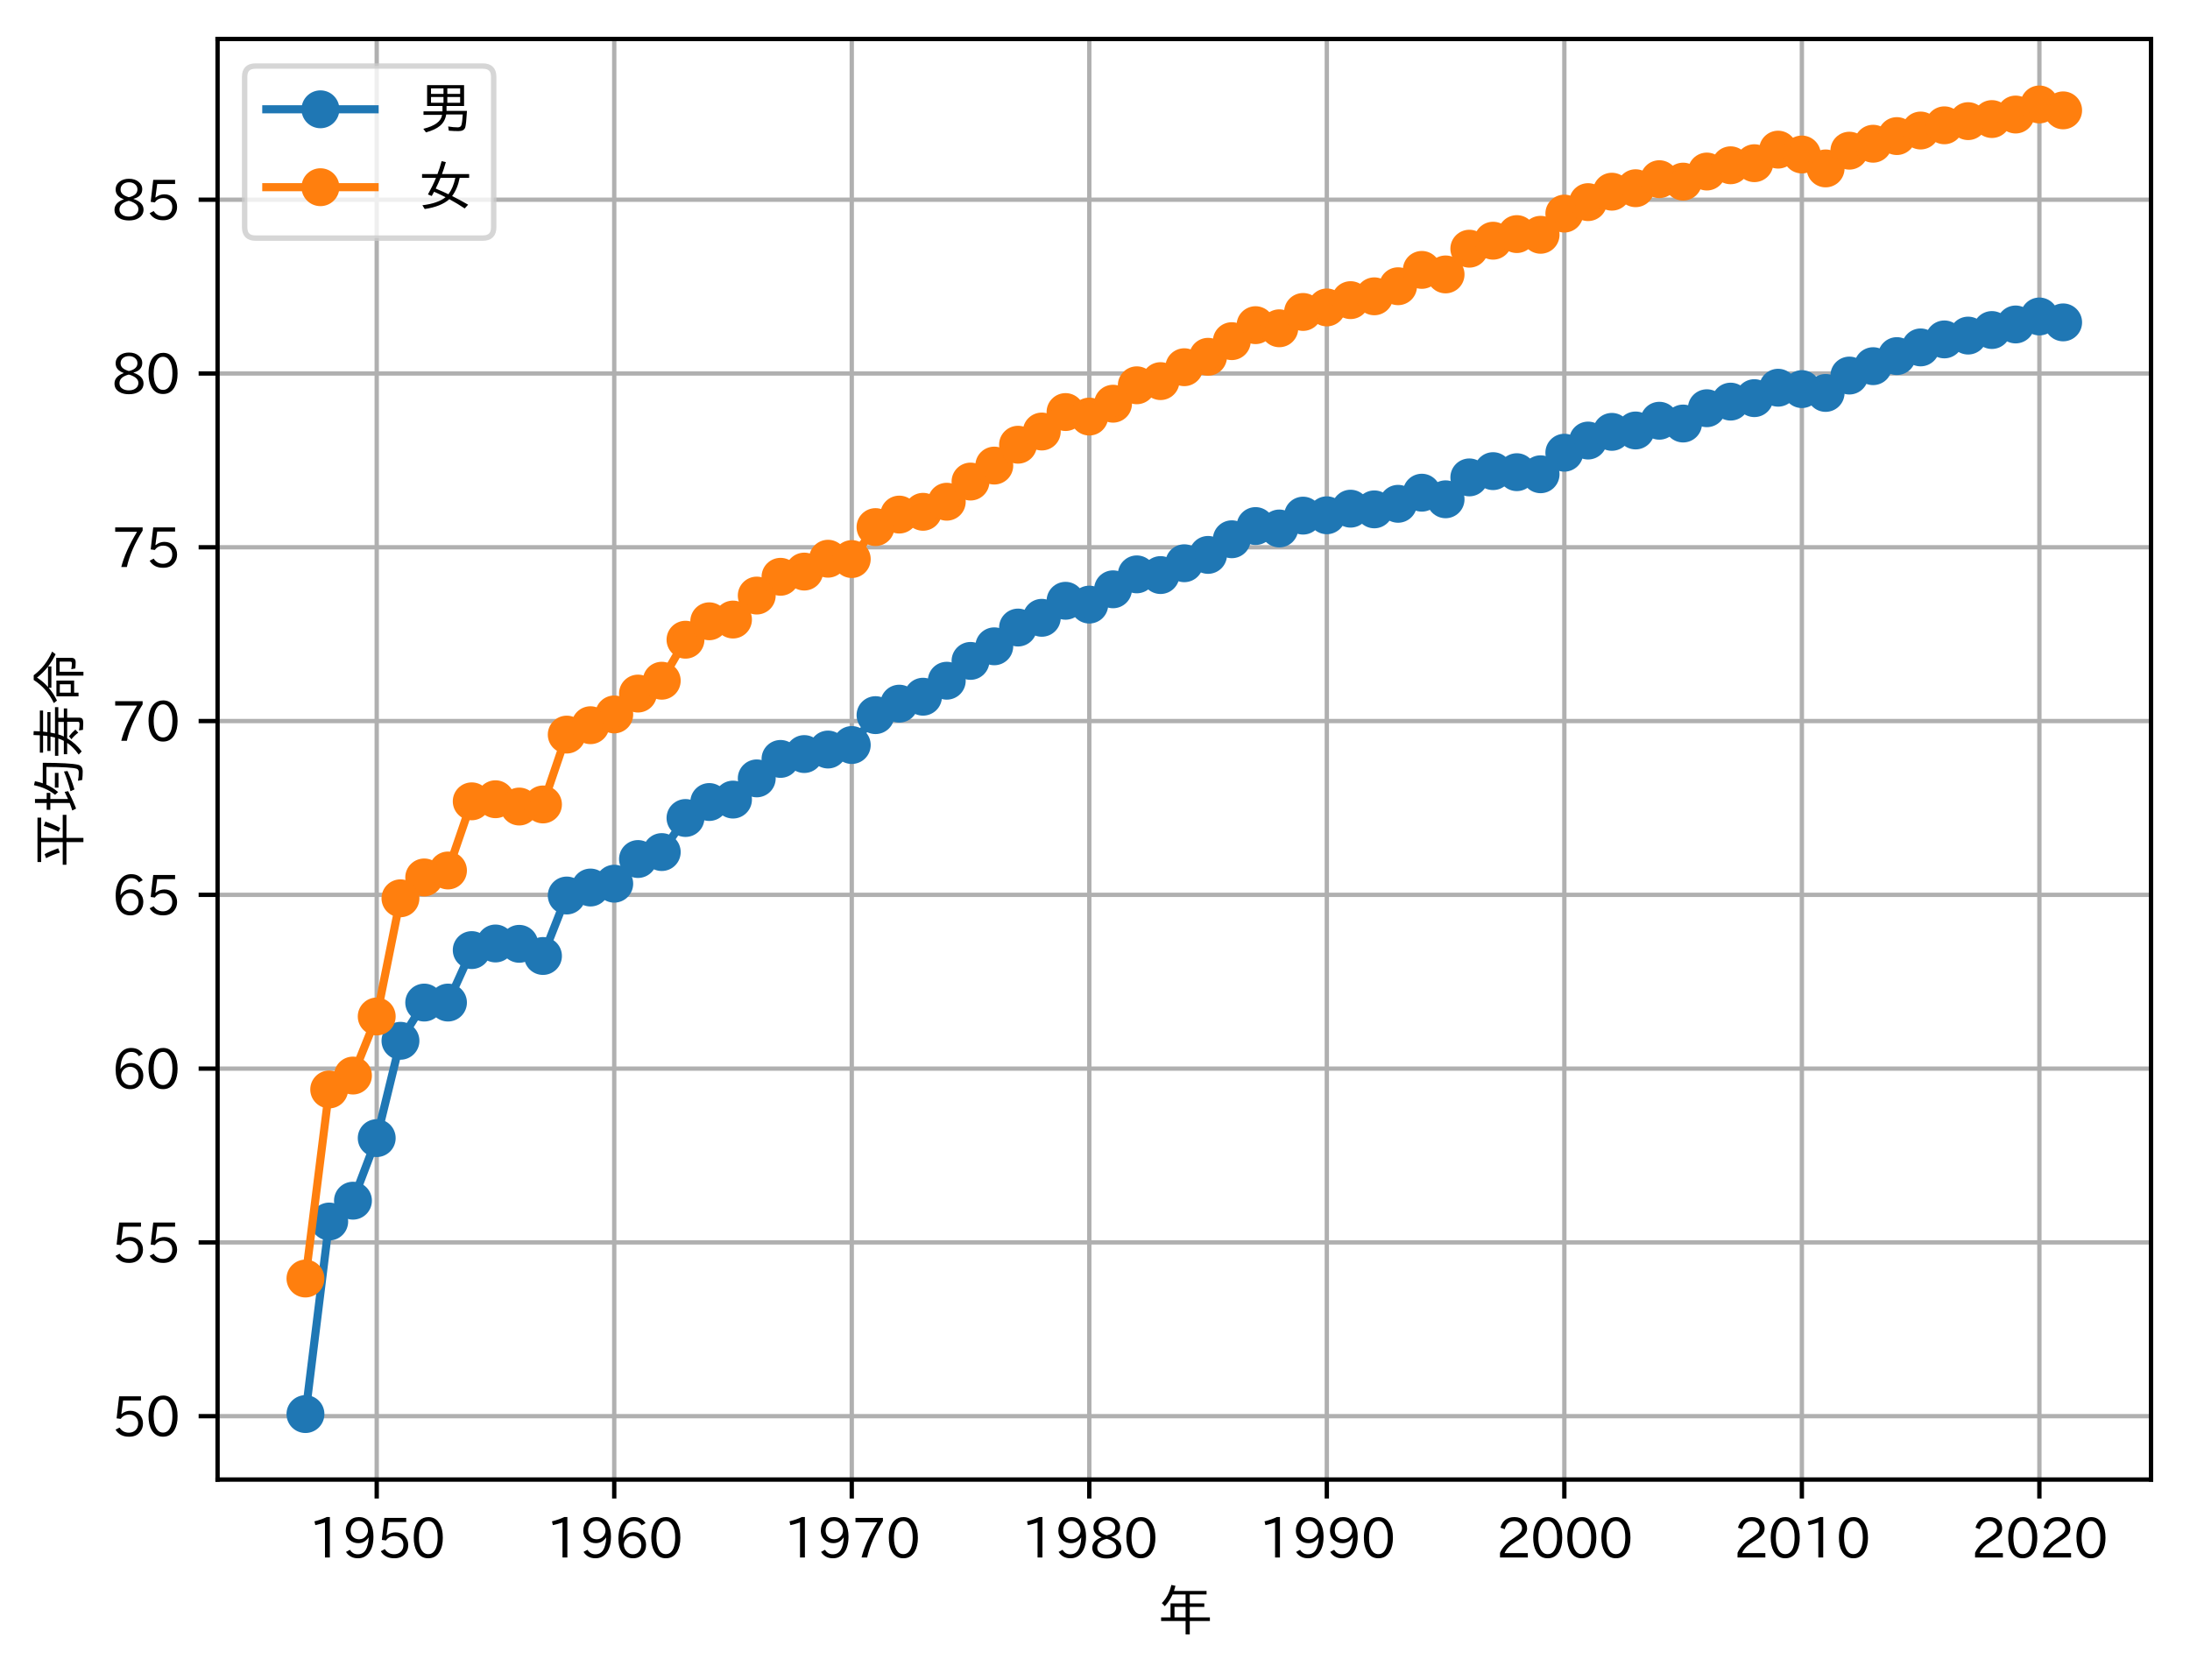 <?xml version="1.0" encoding="utf-8" standalone="no"?>
<!DOCTYPE svg PUBLIC "-//W3C//DTD SVG 1.1//EN"
  "http://www.w3.org/Graphics/SVG/1.1/DTD/svg11.dtd">
<svg xmlns:xlink="http://www.w3.org/1999/xlink" width="404.507pt" height="310.293pt" viewBox="0 0 404.507 310.293" xmlns="http://www.w3.org/2000/svg" version="1.1">
 <defs>
  <style type="text/css">*{stroke-linejoin: round; stroke-linecap: butt}</style>
 </defs>
 <g id="figure_1">
  <g id="patch_1">
   <path d="M 0 310.293 
L 404.507 310.293 
L 404.507 0 
L 0 0 
z
" style="fill: #ffffff"/>
  </g>
  <g id="axes_1">
   <g id="patch_2">
    <path d="M 40.188 273.312 
L 397.308 273.312 
L 397.308 7.2 
L 40.188 7.2 
z
" style="fill: #ffffff"/>
   </g>
   <g id="matplotlib.axis_1">
    <g id="xtick_1">
     <g id="line2d_1">
      <path d="M 69.582 273.312 
L 69.582 7.2 
" clip-path="url(#pcf0715e031)" style="fill: none; stroke: #b0b0b0; stroke-width: 0.8; stroke-linecap: square"/>
     </g>
     <g id="line2d_2">
      <defs>
       <path id="m79de77ff3c" d="M 0 0 
L 0 3.5 
" style="stroke: #000000; stroke-width: 0.8"/>
      </defs>
      <g>
       <use xlink:href="#m79de77ff3c" x="69.582" y="273.312" style="stroke: #000000; stroke-width: 0.8"/>
      </g>
     </g>
     <g id="text_1">
      <!-- 1950 -->
      <g transform="translate(56.985 287.803)scale(0.1 -0.1)">
       <defs>
        <path id="IPAexGothic-31" d="M 2463 63 
L 1900 63 
L 1900 4103 
Q 1372 3922 788 3797 
L 684 4231 
Q 1519 4441 2106 4731 
L 2463 4731 
L 2463 63 
z
" transform="scale(0.016)"/>
        <path id="IPAexGothic-39" d="M 2984 2356 
Q 2544 1716 1813 1716 
Q 1253 1716 847 2056 
Q 366 2459 366 3163 
Q 366 3813 769 4266 
Q 1181 4725 1869 4725 
Q 2800 4725 3241 3950 
Q 3559 3378 3559 2472 
Q 3559 1250 3041 588 
Q 2553 -31 1769 -31 
Q 859 -31 391 703 
L 853 953 
Q 1156 428 1753 428 
Q 2922 428 3009 2356 
L 2984 2356 
z
M 1888 4278 
Q 1450 4278 1172 3950 
Q 922 3653 922 3200 
Q 922 2741 1159 2478 
Q 1434 2163 1906 2163 
Q 2431 2163 2728 2572 
Q 2925 2847 2925 3169 
Q 2925 3553 2694 3863 
Q 2375 4278 1888 4278 
z
" transform="scale(0.016)"/>
        <path id="IPAexGothic-35" d="M 1178 2603 
Q 1634 2963 2172 2963 
Q 2816 2963 3241 2528 
Q 3638 2113 3638 1497 
Q 3638 938 3297 513 
Q 2869 -31 2031 -31 
Q 959 -31 469 784 
L 938 1028 
Q 1309 434 2013 434 
Q 2466 434 2769 716 
Q 3081 1013 3081 1503 
Q 3081 1966 2806 2241 
Q 2519 2528 2056 2528 
Q 1406 2528 1072 2028 
L 591 2091 
L 884 4634 
L 3406 4634 
L 3406 4153 
L 1341 4153 
L 1134 2603 
L 1178 2603 
z
" transform="scale(0.016)"/>
        <path id="IPAexGothic-30" d="M 2038 4725 
Q 2881 4725 3334 3944 
Q 3694 3325 3694 2344 
Q 3694 1372 3334 741 
Q 2888 -31 2016 -31 
Q 1147 -31 700 741 
Q 341 1372 341 2350 
Q 341 3713 1000 4334 
Q 1419 4725 2038 4725 
z
M 2016 4266 
Q 1516 4266 1228 3759 
Q 934 3247 934 2344 
Q 934 1456 1222 947 
Q 1513 447 2016 447 
Q 2619 447 2909 1153 
Q 3100 1622 3100 2375 
Q 3100 3256 2806 3759 
Q 2509 4266 2016 4266 
z
" transform="scale(0.016)"/>
       </defs>
       <use xlink:href="#IPAexGothic-31"/>
       <use xlink:href="#IPAexGothic-39" x="62.988"/>
       <use xlink:href="#IPAexGothic-35" x="125.977"/>
       <use xlink:href="#IPAexGothic-30" x="188.965"/>
      </g>
     </g>
    </g>
    <g id="xtick_2">
     <g id="line2d_3">
      <path d="M 113.454 273.312 
L 113.454 7.2 
" clip-path="url(#pcf0715e031)" style="fill: none; stroke: #b0b0b0; stroke-width: 0.8; stroke-linecap: square"/>
     </g>
     <g id="line2d_4">
      <g>
       <use xlink:href="#m79de77ff3c" x="113.454" y="273.312" style="stroke: #000000; stroke-width: 0.8"/>
      </g>
     </g>
     <g id="text_2">
      <!-- 1960 -->
      <g transform="translate(100.857 287.803)scale(0.1 -0.1)">
       <defs>
        <path id="IPAexGothic-36" d="M 1056 2328 
Q 1509 2981 2234 2981 
Q 2906 2981 3316 2513 
Q 3675 2106 3675 1522 
Q 3675 884 3272 434 
Q 2853 -31 2178 -31 
Q 1375 -31 922 581 
Q 481 1178 481 2228 
Q 481 3425 1013 4109 
Q 1494 4725 2272 4725 
Q 3191 4725 3609 4025 
L 3150 3775 
Q 2894 4266 2300 4266 
Q 1119 4266 1031 2328 
L 1056 2328 
z
M 2141 2547 
Q 1684 2547 1384 2206 
Q 1116 1900 1116 1541 
Q 1116 1156 1353 844 
Q 1672 428 2159 428 
Q 2669 428 2941 844 
Q 3125 1128 3125 1503 
Q 3125 1944 2881 2228 
Q 2600 2547 2141 2547 
z
" transform="scale(0.016)"/>
       </defs>
       <use xlink:href="#IPAexGothic-31"/>
       <use xlink:href="#IPAexGothic-39" x="62.988"/>
       <use xlink:href="#IPAexGothic-36" x="125.977"/>
       <use xlink:href="#IPAexGothic-30" x="188.965"/>
      </g>
     </g>
    </g>
    <g id="xtick_3">
     <g id="line2d_5">
      <path d="M 157.326 273.312 
L 157.326 7.2 
" clip-path="url(#pcf0715e031)" style="fill: none; stroke: #b0b0b0; stroke-width: 0.8; stroke-linecap: square"/>
     </g>
     <g id="line2d_6">
      <g>
       <use xlink:href="#m79de77ff3c" x="157.326" y="273.312" style="stroke: #000000; stroke-width: 0.8"/>
      </g>
     </g>
     <g id="text_3">
      <!-- 1970 -->
      <g transform="translate(144.729 287.803)scale(0.1 -0.1)">
       <defs>
        <path id="IPAexGothic-37" d="M 3597 4263 
Q 2238 2106 1778 63 
L 1131 63 
Q 1581 1834 2950 4128 
L 428 4128 
L 428 4634 
L 3597 4634 
L 3597 4263 
z
" transform="scale(0.016)"/>
       </defs>
       <use xlink:href="#IPAexGothic-31"/>
       <use xlink:href="#IPAexGothic-39" x="62.988"/>
       <use xlink:href="#IPAexGothic-37" x="125.977"/>
       <use xlink:href="#IPAexGothic-30" x="188.965"/>
      </g>
     </g>
    </g>
    <g id="xtick_4">
     <g id="line2d_7">
      <path d="M 201.199 273.312 
L 201.199 7.2 
" clip-path="url(#pcf0715e031)" style="fill: none; stroke: #b0b0b0; stroke-width: 0.8; stroke-linecap: square"/>
     </g>
     <g id="line2d_8">
      <g>
       <use xlink:href="#m79de77ff3c" x="201.199" y="273.312" style="stroke: #000000; stroke-width: 0.8"/>
      </g>
     </g>
     <g id="text_4">
      <!-- 1980 -->
      <g transform="translate(188.602 287.803)scale(0.1 -0.1)">
       <defs>
        <path id="IPAexGothic-38" d="M 2541 2425 
Q 3700 2031 3700 1197 
Q 3700 541 3100 197 
Q 2663 -56 2016 -56 
Q 1366 -56 928 197 
Q 347 531 347 1178 
Q 347 1988 1409 2381 
L 1409 2400 
Q 481 2734 481 3509 
Q 481 4100 981 4456 
Q 1406 4756 2019 4756 
Q 2703 4756 3131 4403 
Q 3553 4069 3553 3566 
Q 3553 2706 2541 2444 
L 2541 2425 
z
M 2022 2625 
Q 2997 2856 2997 3528 
Q 2997 3916 2675 4150 
Q 2413 4347 2016 4347 
Q 1606 4347 1331 4128 
Q 1050 3897 1050 3522 
Q 1050 3150 1350 2925 
Q 1494 2809 1722 2722 
Q 1984 2616 2022 2625 
z
M 1978 2209 
Q 922 1931 922 1216 
Q 922 775 1313 556 
Q 1606 391 2009 391 
Q 2575 391 2881 697 
Q 3106 922 3106 1250 
Q 3106 1594 2794 1850 
Q 2609 1994 2350 2100 
Q 2047 2222 1978 2209 
z
" transform="scale(0.016)"/>
       </defs>
       <use xlink:href="#IPAexGothic-31"/>
       <use xlink:href="#IPAexGothic-39" x="62.988"/>
       <use xlink:href="#IPAexGothic-38" x="125.977"/>
       <use xlink:href="#IPAexGothic-30" x="188.965"/>
      </g>
     </g>
    </g>
    <g id="xtick_5">
     <g id="line2d_9">
      <path d="M 245.071 273.312 
L 245.071 7.2 
" clip-path="url(#pcf0715e031)" style="fill: none; stroke: #b0b0b0; stroke-width: 0.8; stroke-linecap: square"/>
     </g>
     <g id="line2d_10">
      <g>
       <use xlink:href="#m79de77ff3c" x="245.071" y="273.312" style="stroke: #000000; stroke-width: 0.8"/>
      </g>
     </g>
     <g id="text_5">
      <!-- 1990 -->
      <g transform="translate(232.474 287.803)scale(0.1 -0.1)">
       <use xlink:href="#IPAexGothic-31"/>
       <use xlink:href="#IPAexGothic-39" x="62.988"/>
       <use xlink:href="#IPAexGothic-39" x="125.977"/>
       <use xlink:href="#IPAexGothic-30" x="188.965"/>
      </g>
     </g>
    </g>
    <g id="xtick_6">
     <g id="line2d_11">
      <path d="M 288.943 273.312 
L 288.943 7.2 
" clip-path="url(#pcf0715e031)" style="fill: none; stroke: #b0b0b0; stroke-width: 0.8; stroke-linecap: square"/>
     </g>
     <g id="line2d_12">
      <g>
       <use xlink:href="#m79de77ff3c" x="288.943" y="273.312" style="stroke: #000000; stroke-width: 0.8"/>
      </g>
     </g>
     <g id="text_6">
      <!-- 2000 -->
      <g transform="translate(276.346 287.803)scale(0.1 -0.1)">
       <defs>
        <path id="IPAexGothic-32" d="M 3659 63 
L 447 63 
L 447 594 
Q 825 1475 1894 2203 
L 2072 2322 
Q 2619 2697 2791 2906 
Q 2988 3153 2988 3444 
Q 2988 3772 2756 4003 
Q 2500 4259 2084 4259 
Q 1250 4259 991 3328 
L 497 3506 
Q 853 4725 2116 4725 
Q 2806 4725 3216 4316 
Q 3575 3947 3575 3425 
Q 3575 3038 3344 2722 
Q 3131 2416 2366 1938 
L 2231 1856 
Q 1256 1253 978 569 
L 3659 569 
L 3659 63 
z
" transform="scale(0.016)"/>
       </defs>
       <use xlink:href="#IPAexGothic-32"/>
       <use xlink:href="#IPAexGothic-30" x="62.988"/>
       <use xlink:href="#IPAexGothic-30" x="125.977"/>
       <use xlink:href="#IPAexGothic-30" x="188.965"/>
      </g>
     </g>
    </g>
    <g id="xtick_7">
     <g id="line2d_13">
      <path d="M 332.815 273.312 
L 332.815 7.2 
" clip-path="url(#pcf0715e031)" style="fill: none; stroke: #b0b0b0; stroke-width: 0.8; stroke-linecap: square"/>
     </g>
     <g id="line2d_14">
      <g>
       <use xlink:href="#m79de77ff3c" x="332.815" y="273.312" style="stroke: #000000; stroke-width: 0.8"/>
      </g>
     </g>
     <g id="text_7">
      <!-- 2010 -->
      <g transform="translate(320.218 287.803)scale(0.1 -0.1)">
       <use xlink:href="#IPAexGothic-32"/>
       <use xlink:href="#IPAexGothic-30" x="62.988"/>
       <use xlink:href="#IPAexGothic-31" x="125.977"/>
       <use xlink:href="#IPAexGothic-30" x="188.965"/>
      </g>
     </g>
    </g>
    <g id="xtick_8">
     <g id="line2d_15">
      <path d="M 376.688 273.312 
L 376.688 7.2 
" clip-path="url(#pcf0715e031)" style="fill: none; stroke: #b0b0b0; stroke-width: 0.8; stroke-linecap: square"/>
     </g>
     <g id="line2d_16">
      <g>
       <use xlink:href="#m79de77ff3c" x="376.688" y="273.312" style="stroke: #000000; stroke-width: 0.8"/>
      </g>
     </g>
     <g id="text_8">
      <!-- 2020 -->
      <g transform="translate(364.091 287.803)scale(0.1 -0.1)">
       <use xlink:href="#IPAexGothic-32"/>
       <use xlink:href="#IPAexGothic-30" x="62.988"/>
       <use xlink:href="#IPAexGothic-32" x="125.977"/>
       <use xlink:href="#IPAexGothic-30" x="188.965"/>
      </g>
     </g>
    </g>
    <g id="text_9">
     <!-- 年 -->
     <g transform="translate(213.748 301.193)scale(0.1 -0.1)">
      <defs>
       <path id="IPAexGothic-5e74" d="M 1772 4159 
Q 1444 3422 875 2803 
L 528 3166 
Q 1322 3941 1631 5259 
L 2109 5156 
Q 1994 4759 1931 4563 
L 5694 4563 
L 5694 4159 
L 3756 4159 
L 3756 3128 
L 5434 3128 
L 5434 2725 
L 3756 2725 
L 3756 1509 
L 6078 1509 
L 6078 1094 
L 3756 1094 
L 3756 -450 
L 3275 -450 
L 3275 1094 
L 447 1094 
L 447 1509 
L 1534 1509 
L 1534 3128 
L 3275 3128 
L 3275 4159 
L 1772 4159 
z
M 3275 2725 
L 1994 2725 
L 1994 1509 
L 3275 1509 
L 3275 2725 
z
" transform="scale(0.016)"/>
      </defs>
      <use xlink:href="#IPAexGothic-5e74"/>
     </g>
    </g>
   </g>
   <g id="matplotlib.axis_2">
    <g id="ytick_1">
     <g id="line2d_17">
      <path d="M 40.188 261.601 
L 397.308 261.601 
" clip-path="url(#pcf0715e031)" style="fill: none; stroke: #b0b0b0; stroke-width: 0.8; stroke-linecap: square"/>
     </g>
     <g id="line2d_18">
      <defs>
       <path id="mc1d907b181" d="M 0 0 
L -3.5 0 
" style="stroke: #000000; stroke-width: 0.8"/>
      </defs>
      <g>
       <use xlink:href="#mc1d907b181" x="40.188" y="261.601" style="stroke: #000000; stroke-width: 0.8"/>
      </g>
     </g>
     <g id="text_10">
      <!-- 50 -->
      <g transform="translate(20.591 265.347)scale(0.1 -0.1)">
       <use xlink:href="#IPAexGothic-35"/>
       <use xlink:href="#IPAexGothic-30" x="62.988"/>
      </g>
     </g>
    </g>
    <g id="ytick_2">
     <g id="line2d_19">
      <path d="M 40.188 229.499 
L 397.308 229.499 
" clip-path="url(#pcf0715e031)" style="fill: none; stroke: #b0b0b0; stroke-width: 0.8; stroke-linecap: square"/>
     </g>
     <g id="line2d_20">
      <g>
       <use xlink:href="#mc1d907b181" x="40.188" y="229.499" style="stroke: #000000; stroke-width: 0.8"/>
      </g>
     </g>
     <g id="text_11">
      <!-- 55 -->
      <g transform="translate(20.591 233.245)scale(0.1 -0.1)">
       <use xlink:href="#IPAexGothic-35"/>
       <use xlink:href="#IPAexGothic-35" x="62.988"/>
      </g>
     </g>
    </g>
    <g id="ytick_3">
     <g id="line2d_21">
      <path d="M 40.188 197.397 
L 397.308 197.397 
" clip-path="url(#pcf0715e031)" style="fill: none; stroke: #b0b0b0; stroke-width: 0.8; stroke-linecap: square"/>
     </g>
     <g id="line2d_22">
      <g>
       <use xlink:href="#mc1d907b181" x="40.188" y="197.397" style="stroke: #000000; stroke-width: 0.8"/>
      </g>
     </g>
     <g id="text_12">
      <!-- 60 -->
      <g transform="translate(20.591 201.143)scale(0.1 -0.1)">
       <use xlink:href="#IPAexGothic-36"/>
       <use xlink:href="#IPAexGothic-30" x="62.988"/>
      </g>
     </g>
    </g>
    <g id="ytick_4">
     <g id="line2d_23">
      <path d="M 40.188 165.295 
L 397.308 165.295 
" clip-path="url(#pcf0715e031)" style="fill: none; stroke: #b0b0b0; stroke-width: 0.8; stroke-linecap: square"/>
     </g>
     <g id="line2d_24">
      <g>
       <use xlink:href="#mc1d907b181" x="40.188" y="165.295" style="stroke: #000000; stroke-width: 0.8"/>
      </g>
     </g>
     <g id="text_13">
      <!-- 65 -->
      <g transform="translate(20.591 169.041)scale(0.1 -0.1)">
       <use xlink:href="#IPAexGothic-36"/>
       <use xlink:href="#IPAexGothic-35" x="62.988"/>
      </g>
     </g>
    </g>
    <g id="ytick_5">
     <g id="line2d_25">
      <path d="M 40.188 133.194 
L 397.308 133.194 
" clip-path="url(#pcf0715e031)" style="fill: none; stroke: #b0b0b0; stroke-width: 0.8; stroke-linecap: square"/>
     </g>
     <g id="line2d_26">
      <g>
       <use xlink:href="#mc1d907b181" x="40.188" y="133.194" style="stroke: #000000; stroke-width: 0.8"/>
      </g>
     </g>
     <g id="text_14">
      <!-- 70 -->
      <g transform="translate(20.591 136.939)scale(0.1 -0.1)">
       <use xlink:href="#IPAexGothic-37"/>
       <use xlink:href="#IPAexGothic-30" x="62.988"/>
      </g>
     </g>
    </g>
    <g id="ytick_6">
     <g id="line2d_27">
      <path d="M 40.188 101.092 
L 397.308 101.092 
" clip-path="url(#pcf0715e031)" style="fill: none; stroke: #b0b0b0; stroke-width: 0.8; stroke-linecap: square"/>
     </g>
     <g id="line2d_28">
      <g>
       <use xlink:href="#mc1d907b181" x="40.188" y="101.092" style="stroke: #000000; stroke-width: 0.8"/>
      </g>
     </g>
     <g id="text_15">
      <!-- 75 -->
      <g transform="translate(20.591 104.837)scale(0.1 -0.1)">
       <use xlink:href="#IPAexGothic-37"/>
       <use xlink:href="#IPAexGothic-35" x="62.988"/>
      </g>
     </g>
    </g>
    <g id="ytick_7">
     <g id="line2d_29">
      <path d="M 40.188 68.99 
L 397.308 68.99 
" clip-path="url(#pcf0715e031)" style="fill: none; stroke: #b0b0b0; stroke-width: 0.8; stroke-linecap: square"/>
     </g>
     <g id="line2d_30">
      <g>
       <use xlink:href="#mc1d907b181" x="40.188" y="68.99" style="stroke: #000000; stroke-width: 0.8"/>
      </g>
     </g>
     <g id="text_16">
      <!-- 80 -->
      <g transform="translate(20.591 72.735)scale(0.1 -0.1)">
       <use xlink:href="#IPAexGothic-38"/>
       <use xlink:href="#IPAexGothic-30" x="62.988"/>
      </g>
     </g>
    </g>
    <g id="ytick_8">
     <g id="line2d_31">
      <path d="M 40.188 36.888 
L 397.308 36.888 
" clip-path="url(#pcf0715e031)" style="fill: none; stroke: #b0b0b0; stroke-width: 0.8; stroke-linecap: square"/>
     </g>
     <g id="line2d_32">
      <g>
       <use xlink:href="#mc1d907b181" x="40.188" y="36.888" style="stroke: #000000; stroke-width: 0.8"/>
      </g>
     </g>
     <g id="text_17">
      <!-- 85 -->
      <g transform="translate(20.591 40.633)scale(0.1 -0.1)">
       <use xlink:href="#IPAexGothic-38"/>
       <use xlink:href="#IPAexGothic-35" x="62.988"/>
      </g>
     </g>
    </g>
    <g id="text_18">
     <!-- 平均寿命 -->
     <g transform="translate(14.691 160.256)rotate(-90)scale(0.1 -0.1)">
      <defs>
       <path id="IPAexGothic-5e73" d="M 3422 4428 
L 3422 1941 
L 6084 1941 
L 6084 1513 
L 3422 1513 
L 3422 -447 
L 2934 -447 
L 2934 1513 
L 322 1513 
L 322 1941 
L 2934 1941 
L 2934 4428 
L 641 4428 
L 641 4856 
L 5763 4856 
L 5763 4428 
L 3422 4428 
z
M 1728 2278 
Q 1488 3094 1081 3859 
L 1544 4038 
Q 1875 3422 2222 2472 
L 1728 2278 
z
M 4134 2425 
Q 4509 3138 4813 4128 
L 5306 3944 
Q 4984 3006 4569 2228 
L 4134 2425 
z
" transform="scale(0.016)"/>
       <path id="IPAexGothic-5747" d="M 1206 3794 
L 1206 5144 
L 1659 5144 
L 1659 3794 
L 2369 3794 
L 2369 3372 
L 1659 3372 
L 1659 1325 
Q 2078 1513 2484 1722 
L 2566 1313 
Q 1556 775 559 397 
L 334 838 
Q 803 975 1206 1138 
L 1206 3372 
L 413 3372 
L 413 3794 
L 1206 3794 
z
M 3475 4244 
L 5844 4244 
Q 5834 1131 5619 184 
Q 5494 -366 4838 -366 
Q 4369 -366 3859 -306 
L 3769 184 
Q 4241 88 4731 88 
Q 5059 88 5147 306 
Q 5359 919 5369 3828 
L 3316 3828 
Q 3013 3119 2466 2472 
L 2150 2828 
Q 2944 3788 3259 5263 
L 3719 5147 
Q 3619 4663 3475 4244 
z
M 2975 2847 
L 4678 2847 
L 4678 2431 
L 2975 2431 
L 2975 2847 
z
M 2559 1044 
Q 3747 1338 4838 1797 
L 4891 1388 
Q 3831 891 2766 588 
L 2559 1044 
z
" transform="scale(0.016)"/>
       <path id="IPAexGothic-5bff" d="M 2769 4581 
Q 2791 4997 2797 5316 
L 3250 5291 
Q 3241 4850 3219 4581 
L 5625 4581 
L 5625 4209 
L 3194 4209 
Q 3184 4084 3134 3713 
L 5441 3713 
L 5441 3353 
L 3078 3353 
Q 3025 3022 2975 2834 
L 6016 2834 
L 6016 2450 
L 4788 2450 
L 4788 1813 
L 5869 1813 
L 5869 1428 
L 4806 1428 
L 4806 91 
Q 4806 -203 4684 -306 
Q 4563 -428 4159 -428 
Q 3791 -428 3397 -397 
L 3328 63 
Q 3747 0 4063 0 
Q 4259 0 4306 84 
Q 4331 125 4331 256 
L 4331 1428 
L 2419 1428 
Q 1841 438 909 -250 
L 544 97 
Q 1397 700 1894 1428 
L 581 1428 
L 581 1813 
L 2125 1813 
Q 2250 2056 2400 2450 
L 403 2450 
L 403 2834 
L 2516 2834 
Q 2572 3069 2622 3353 
L 959 3353 
L 959 3713 
L 2681 3713 
Q 2691 3803 2700 3853 
Q 2719 3981 2738 4209 
L 766 4209 
L 766 4581 
L 2769 4581 
z
M 4313 2450 
L 2872 2450 
Q 2759 2072 2628 1813 
L 4313 1813 
L 4313 2450 
z
M 3072 147 
Q 2691 656 2309 934 
L 2650 1216 
Q 3059 906 3431 481 
L 3072 147 
z
" transform="scale(0.016)"/>
       <path id="IPAexGothic-547d" d="M 2834 2669 
L 2834 622 
L 1441 622 
L 1441 116 
L 1013 116 
L 1013 2669 
L 2834 2669 
z
M 1441 2278 
L 1441 1013 
L 2413 1013 
L 2413 2278 
L 1441 2278 
z
M 3406 2694 
L 5459 2694 
L 5459 941 
Q 5459 447 4956 447 
Q 4634 447 4238 484 
L 4147 953 
Q 4559 881 4847 881 
Q 5025 881 5025 1081 
L 5025 2297 
L 3853 2297 
L 3853 -450 
L 3406 -450 
L 3406 2694 
z
M 4469 3622 
L 4469 3250 
L 2003 3250 
L 2003 3563 
Q 1400 3034 525 2603 
L 238 2969 
Q 1928 3766 2906 5291 
L 3450 5291 
Q 4481 3909 6178 3166 
L 5875 2763 
Q 5159 3106 4469 3622 
z
M 4444 3641 
Q 3716 4213 3181 4909 
Q 2722 4194 2094 3641 
L 4444 3641 
z
" transform="scale(0.016)"/>
      </defs>
      <use xlink:href="#IPAexGothic-5e73"/>
      <use xlink:href="#IPAexGothic-5747" x="100"/>
      <use xlink:href="#IPAexGothic-5bff" x="200"/>
      <use xlink:href="#IPAexGothic-547d" x="300"/>
     </g>
    </g>
   </g>
   <g id="line2d_33">
    <path d="M 56.42 261.216 
L 60.807 225.647 
L 65.195 221.795 
L 69.582 210.238 
L 73.969 192.261 
L 78.356 185.199 
L 82.744 185.199 
L 87.131 175.504 
L 91.518 174.284 
L 95.905 174.348 
L 100.292 176.595 
L 104.68 165.424 
L 109.067 163.947 
L 113.454 163.241 
L 117.841 158.682 
L 122.229 157.398 
L 126.616 151.106 
L 131.003 148.153 
L 135.39 147.704 
L 139.777 143.787 
L 144.165 140.192 
L 148.552 139.293 
L 152.939 138.458 
L 157.326 137.624 
L 161.714 132.102 
L 166.101 129.983 
L 170.488 128.699 
L 174.875 125.746 
L 179.262 122.086 
L 183.65 119.39 
L 188.037 115.923 
L 192.424 114.125 
L 196.811 110.979 
L 201.199 111.685 
L 205.586 108.86 
L 209.973 106.1 
L 214.36 106.228 
L 218.748 104.045 
L 223.135 102.504 
L 227.522 99.615 
L 231.909 97.175 
L 236.296 97.625 
L 240.684 95.249 
L 245.071 95.185 
L 249.458 93.965 
L 253.845 94.093 
L 258.233 93.066 
L 262.62 91.012 
L 267.007 92.232 
L 271.394 88.187 
L 275.781 87.031 
L 280.169 87.224 
L 284.556 87.609 
L 288.943 83.628 
L 293.33 81.381 
L 297.718 79.776 
L 302.105 79.519 
L 306.492 77.721 
L 310.879 78.235 
L 315.266 75.41 
L 319.654 74.19 
L 324.041 73.548 
L 328.428 71.622 
L 332.815 71.879 
L 337.203 72.585 
L 341.59 69.375 
L 345.977 67.641 
L 350.364 65.78 
L 354.751 64.174 
L 359.139 62.698 
L 363.526 61.992 
L 367.913 60.964 
L 372.3 59.937 
L 376.688 58.46 
L 381.075 59.552 
" clip-path="url(#pcf0715e031)" style="fill: none; stroke: #1f77b4; stroke-width: 1.5; stroke-linecap: square"/>
    <defs>
     <path id="md0e18eca45" d="M 0 3 
C 0.796 3 1.559 2.684 2.121 2.121 
C 2.684 1.559 3 0.796 3 0 
C 3 -0.796 2.684 -1.559 2.121 -2.121 
C 1.559 -2.684 0.796 -3 0 -3 
C -0.796 -3 -1.559 -2.684 -2.121 -2.121 
C -2.684 -1.559 -3 -0.796 -3 0 
C -3 0.796 -2.684 1.559 -2.121 2.121 
C -1.559 2.684 -0.796 3 0 3 
z
" style="stroke: #1f77b4"/>
    </defs>
    <g clip-path="url(#pcf0715e031)">
     <use xlink:href="#md0e18eca45" x="56.42" y="261.216" style="fill: #1f77b4; stroke: #1f77b4"/>
     <use xlink:href="#md0e18eca45" x="60.807" y="225.647" style="fill: #1f77b4; stroke: #1f77b4"/>
     <use xlink:href="#md0e18eca45" x="65.195" y="221.795" style="fill: #1f77b4; stroke: #1f77b4"/>
     <use xlink:href="#md0e18eca45" x="69.582" y="210.238" style="fill: #1f77b4; stroke: #1f77b4"/>
     <use xlink:href="#md0e18eca45" x="73.969" y="192.261" style="fill: #1f77b4; stroke: #1f77b4"/>
     <use xlink:href="#md0e18eca45" x="78.356" y="185.199" style="fill: #1f77b4; stroke: #1f77b4"/>
     <use xlink:href="#md0e18eca45" x="82.744" y="185.199" style="fill: #1f77b4; stroke: #1f77b4"/>
     <use xlink:href="#md0e18eca45" x="87.131" y="175.504" style="fill: #1f77b4; stroke: #1f77b4"/>
     <use xlink:href="#md0e18eca45" x="91.518" y="174.284" style="fill: #1f77b4; stroke: #1f77b4"/>
     <use xlink:href="#md0e18eca45" x="95.905" y="174.348" style="fill: #1f77b4; stroke: #1f77b4"/>
     <use xlink:href="#md0e18eca45" x="100.292" y="176.595" style="fill: #1f77b4; stroke: #1f77b4"/>
     <use xlink:href="#md0e18eca45" x="104.68" y="165.424" style="fill: #1f77b4; stroke: #1f77b4"/>
     <use xlink:href="#md0e18eca45" x="109.067" y="163.947" style="fill: #1f77b4; stroke: #1f77b4"/>
     <use xlink:href="#md0e18eca45" x="113.454" y="163.241" style="fill: #1f77b4; stroke: #1f77b4"/>
     <use xlink:href="#md0e18eca45" x="117.841" y="158.682" style="fill: #1f77b4; stroke: #1f77b4"/>
     <use xlink:href="#md0e18eca45" x="122.229" y="157.398" style="fill: #1f77b4; stroke: #1f77b4"/>
     <use xlink:href="#md0e18eca45" x="126.616" y="151.106" style="fill: #1f77b4; stroke: #1f77b4"/>
     <use xlink:href="#md0e18eca45" x="131.003" y="148.153" style="fill: #1f77b4; stroke: #1f77b4"/>
     <use xlink:href="#md0e18eca45" x="135.39" y="147.704" style="fill: #1f77b4; stroke: #1f77b4"/>
     <use xlink:href="#md0e18eca45" x="139.777" y="143.787" style="fill: #1f77b4; stroke: #1f77b4"/>
     <use xlink:href="#md0e18eca45" x="144.165" y="140.192" style="fill: #1f77b4; stroke: #1f77b4"/>
     <use xlink:href="#md0e18eca45" x="148.552" y="139.293" style="fill: #1f77b4; stroke: #1f77b4"/>
     <use xlink:href="#md0e18eca45" x="152.939" y="138.458" style="fill: #1f77b4; stroke: #1f77b4"/>
     <use xlink:href="#md0e18eca45" x="157.326" y="137.624" style="fill: #1f77b4; stroke: #1f77b4"/>
     <use xlink:href="#md0e18eca45" x="161.714" y="132.102" style="fill: #1f77b4; stroke: #1f77b4"/>
     <use xlink:href="#md0e18eca45" x="166.101" y="129.983" style="fill: #1f77b4; stroke: #1f77b4"/>
     <use xlink:href="#md0e18eca45" x="170.488" y="128.699" style="fill: #1f77b4; stroke: #1f77b4"/>
     <use xlink:href="#md0e18eca45" x="174.875" y="125.746" style="fill: #1f77b4; stroke: #1f77b4"/>
     <use xlink:href="#md0e18eca45" x="179.262" y="122.086" style="fill: #1f77b4; stroke: #1f77b4"/>
     <use xlink:href="#md0e18eca45" x="183.65" y="119.39" style="fill: #1f77b4; stroke: #1f77b4"/>
     <use xlink:href="#md0e18eca45" x="188.037" y="115.923" style="fill: #1f77b4; stroke: #1f77b4"/>
     <use xlink:href="#md0e18eca45" x="192.424" y="114.125" style="fill: #1f77b4; stroke: #1f77b4"/>
     <use xlink:href="#md0e18eca45" x="196.811" y="110.979" style="fill: #1f77b4; stroke: #1f77b4"/>
     <use xlink:href="#md0e18eca45" x="201.199" y="111.685" style="fill: #1f77b4; stroke: #1f77b4"/>
     <use xlink:href="#md0e18eca45" x="205.586" y="108.86" style="fill: #1f77b4; stroke: #1f77b4"/>
     <use xlink:href="#md0e18eca45" x="209.973" y="106.1" style="fill: #1f77b4; stroke: #1f77b4"/>
     <use xlink:href="#md0e18eca45" x="214.36" y="106.228" style="fill: #1f77b4; stroke: #1f77b4"/>
     <use xlink:href="#md0e18eca45" x="218.748" y="104.045" style="fill: #1f77b4; stroke: #1f77b4"/>
     <use xlink:href="#md0e18eca45" x="223.135" y="102.504" style="fill: #1f77b4; stroke: #1f77b4"/>
     <use xlink:href="#md0e18eca45" x="227.522" y="99.615" style="fill: #1f77b4; stroke: #1f77b4"/>
     <use xlink:href="#md0e18eca45" x="231.909" y="97.175" style="fill: #1f77b4; stroke: #1f77b4"/>
     <use xlink:href="#md0e18eca45" x="236.296" y="97.625" style="fill: #1f77b4; stroke: #1f77b4"/>
     <use xlink:href="#md0e18eca45" x="240.684" y="95.249" style="fill: #1f77b4; stroke: #1f77b4"/>
     <use xlink:href="#md0e18eca45" x="245.071" y="95.185" style="fill: #1f77b4; stroke: #1f77b4"/>
     <use xlink:href="#md0e18eca45" x="249.458" y="93.965" style="fill: #1f77b4; stroke: #1f77b4"/>
     <use xlink:href="#md0e18eca45" x="253.845" y="94.093" style="fill: #1f77b4; stroke: #1f77b4"/>
     <use xlink:href="#md0e18eca45" x="258.233" y="93.066" style="fill: #1f77b4; stroke: #1f77b4"/>
     <use xlink:href="#md0e18eca45" x="262.62" y="91.012" style="fill: #1f77b4; stroke: #1f77b4"/>
     <use xlink:href="#md0e18eca45" x="267.007" y="92.232" style="fill: #1f77b4; stroke: #1f77b4"/>
     <use xlink:href="#md0e18eca45" x="271.394" y="88.187" style="fill: #1f77b4; stroke: #1f77b4"/>
     <use xlink:href="#md0e18eca45" x="275.781" y="87.031" style="fill: #1f77b4; stroke: #1f77b4"/>
     <use xlink:href="#md0e18eca45" x="280.169" y="87.224" style="fill: #1f77b4; stroke: #1f77b4"/>
     <use xlink:href="#md0e18eca45" x="284.556" y="87.609" style="fill: #1f77b4; stroke: #1f77b4"/>
     <use xlink:href="#md0e18eca45" x="288.943" y="83.628" style="fill: #1f77b4; stroke: #1f77b4"/>
     <use xlink:href="#md0e18eca45" x="293.33" y="81.381" style="fill: #1f77b4; stroke: #1f77b4"/>
     <use xlink:href="#md0e18eca45" x="297.718" y="79.776" style="fill: #1f77b4; stroke: #1f77b4"/>
     <use xlink:href="#md0e18eca45" x="302.105" y="79.519" style="fill: #1f77b4; stroke: #1f77b4"/>
     <use xlink:href="#md0e18eca45" x="306.492" y="77.721" style="fill: #1f77b4; stroke: #1f77b4"/>
     <use xlink:href="#md0e18eca45" x="310.879" y="78.235" style="fill: #1f77b4; stroke: #1f77b4"/>
     <use xlink:href="#md0e18eca45" x="315.266" y="75.41" style="fill: #1f77b4; stroke: #1f77b4"/>
     <use xlink:href="#md0e18eca45" x="319.654" y="74.19" style="fill: #1f77b4; stroke: #1f77b4"/>
     <use xlink:href="#md0e18eca45" x="324.041" y="73.548" style="fill: #1f77b4; stroke: #1f77b4"/>
     <use xlink:href="#md0e18eca45" x="328.428" y="71.622" style="fill: #1f77b4; stroke: #1f77b4"/>
     <use xlink:href="#md0e18eca45" x="332.815" y="71.879" style="fill: #1f77b4; stroke: #1f77b4"/>
     <use xlink:href="#md0e18eca45" x="337.203" y="72.585" style="fill: #1f77b4; stroke: #1f77b4"/>
     <use xlink:href="#md0e18eca45" x="341.59" y="69.375" style="fill: #1f77b4; stroke: #1f77b4"/>
     <use xlink:href="#md0e18eca45" x="345.977" y="67.641" style="fill: #1f77b4; stroke: #1f77b4"/>
     <use xlink:href="#md0e18eca45" x="350.364" y="65.78" style="fill: #1f77b4; stroke: #1f77b4"/>
     <use xlink:href="#md0e18eca45" x="354.751" y="64.174" style="fill: #1f77b4; stroke: #1f77b4"/>
     <use xlink:href="#md0e18eca45" x="359.139" y="62.698" style="fill: #1f77b4; stroke: #1f77b4"/>
     <use xlink:href="#md0e18eca45" x="363.526" y="61.992" style="fill: #1f77b4; stroke: #1f77b4"/>
     <use xlink:href="#md0e18eca45" x="367.913" y="60.964" style="fill: #1f77b4; stroke: #1f77b4"/>
     <use xlink:href="#md0e18eca45" x="372.3" y="59.937" style="fill: #1f77b4; stroke: #1f77b4"/>
     <use xlink:href="#md0e18eca45" x="376.688" y="58.46" style="fill: #1f77b4; stroke: #1f77b4"/>
     <use xlink:href="#md0e18eca45" x="381.075" y="59.552" style="fill: #1f77b4; stroke: #1f77b4"/>
    </g>
   </g>
   <g id="line2d_34">
    <path d="M 56.42 236.177 
L 60.807 201.25 
L 65.195 198.681 
L 69.582 187.767 
L 73.969 165.938 
L 78.356 162.085 
L 82.744 160.801 
L 87.131 148.025 
L 91.518 147.639 
L 95.905 148.988 
L 100.292 148.602 
L 104.68 135.698 
L 109.067 133.964 
L 113.454 131.974 
L 117.841 128.121 
L 122.229 125.746 
L 126.616 118.17 
L 131.003 114.767 
L 135.39 114.446 
L 139.777 110.016 
L 144.165 106.549 
L 148.552 105.586 
L 152.939 103.21 
L 157.326 103.275 
L 161.714 97.368 
L 166.101 95.057 
L 170.488 94.543 
L 174.875 92.681 
L 179.262 88.957 
L 183.65 86.004 
L 188.037 82.152 
L 192.424 79.712 
L 196.811 76.116 
L 201.199 76.951 
L 205.586 74.575 
L 209.973 71.173 
L 214.36 70.402 
L 218.748 67.834 
L 223.135 65.908 
L 227.522 63.019 
L 231.909 60.065 
L 236.296 60.643 
L 240.684 57.626 
L 245.071 56.791 
L 249.458 55.443 
L 253.845 54.737 
L 258.233 52.875 
L 262.62 49.857 
L 267.007 50.692 
L 271.394 45.941 
L 275.781 44.464 
L 280.169 43.244 
L 284.556 43.372 
L 288.943 39.456 
L 293.33 37.337 
L 297.718 35.411 
L 302.105 34.769 
L 306.492 33.1 
L 310.879 33.549 
L 315.266 31.687 
L 319.654 30.532 
L 324.041 30.146 
L 328.428 27.642 
L 332.815 28.541 
L 337.203 31.11 
L 341.59 27.835 
L 345.977 26.551 
L 350.364 25.139 
L 354.751 24.111 
L 359.139 23.148 
L 363.526 22.378 
L 367.913 21.993 
L 372.3 21.158 
L 376.688 19.296 
L 381.075 20.387 
" clip-path="url(#pcf0715e031)" style="fill: none; stroke: #ff7f0e; stroke-width: 1.5; stroke-linecap: square"/>
    <defs>
     <path id="mc0186da559" d="M 0 3 
C 0.796 3 1.559 2.684 2.121 2.121 
C 2.684 1.559 3 0.796 3 0 
C 3 -0.796 2.684 -1.559 2.121 -2.121 
C 1.559 -2.684 0.796 -3 0 -3 
C -0.796 -3 -1.559 -2.684 -2.121 -2.121 
C -2.684 -1.559 -3 -0.796 -3 0 
C -3 0.796 -2.684 1.559 -2.121 2.121 
C -1.559 2.684 -0.796 3 0 3 
z
" style="stroke: #ff7f0e"/>
    </defs>
    <g clip-path="url(#pcf0715e031)">
     <use xlink:href="#mc0186da559" x="56.42" y="236.177" style="fill: #ff7f0e; stroke: #ff7f0e"/>
     <use xlink:href="#mc0186da559" x="60.807" y="201.25" style="fill: #ff7f0e; stroke: #ff7f0e"/>
     <use xlink:href="#mc0186da559" x="65.195" y="198.681" style="fill: #ff7f0e; stroke: #ff7f0e"/>
     <use xlink:href="#mc0186da559" x="69.582" y="187.767" style="fill: #ff7f0e; stroke: #ff7f0e"/>
     <use xlink:href="#mc0186da559" x="73.969" y="165.938" style="fill: #ff7f0e; stroke: #ff7f0e"/>
     <use xlink:href="#mc0186da559" x="78.356" y="162.085" style="fill: #ff7f0e; stroke: #ff7f0e"/>
     <use xlink:href="#mc0186da559" x="82.744" y="160.801" style="fill: #ff7f0e; stroke: #ff7f0e"/>
     <use xlink:href="#mc0186da559" x="87.131" y="148.025" style="fill: #ff7f0e; stroke: #ff7f0e"/>
     <use xlink:href="#mc0186da559" x="91.518" y="147.639" style="fill: #ff7f0e; stroke: #ff7f0e"/>
     <use xlink:href="#mc0186da559" x="95.905" y="148.988" style="fill: #ff7f0e; stroke: #ff7f0e"/>
     <use xlink:href="#mc0186da559" x="100.292" y="148.602" style="fill: #ff7f0e; stroke: #ff7f0e"/>
     <use xlink:href="#mc0186da559" x="104.68" y="135.698" style="fill: #ff7f0e; stroke: #ff7f0e"/>
     <use xlink:href="#mc0186da559" x="109.067" y="133.964" style="fill: #ff7f0e; stroke: #ff7f0e"/>
     <use xlink:href="#mc0186da559" x="113.454" y="131.974" style="fill: #ff7f0e; stroke: #ff7f0e"/>
     <use xlink:href="#mc0186da559" x="117.841" y="128.121" style="fill: #ff7f0e; stroke: #ff7f0e"/>
     <use xlink:href="#mc0186da559" x="122.229" y="125.746" style="fill: #ff7f0e; stroke: #ff7f0e"/>
     <use xlink:href="#mc0186da559" x="126.616" y="118.17" style="fill: #ff7f0e; stroke: #ff7f0e"/>
     <use xlink:href="#mc0186da559" x="131.003" y="114.767" style="fill: #ff7f0e; stroke: #ff7f0e"/>
     <use xlink:href="#mc0186da559" x="135.39" y="114.446" style="fill: #ff7f0e; stroke: #ff7f0e"/>
     <use xlink:href="#mc0186da559" x="139.777" y="110.016" style="fill: #ff7f0e; stroke: #ff7f0e"/>
     <use xlink:href="#mc0186da559" x="144.165" y="106.549" style="fill: #ff7f0e; stroke: #ff7f0e"/>
     <use xlink:href="#mc0186da559" x="148.552" y="105.586" style="fill: #ff7f0e; stroke: #ff7f0e"/>
     <use xlink:href="#mc0186da559" x="152.939" y="103.21" style="fill: #ff7f0e; stroke: #ff7f0e"/>
     <use xlink:href="#mc0186da559" x="157.326" y="103.275" style="fill: #ff7f0e; stroke: #ff7f0e"/>
     <use xlink:href="#mc0186da559" x="161.714" y="97.368" style="fill: #ff7f0e; stroke: #ff7f0e"/>
     <use xlink:href="#mc0186da559" x="166.101" y="95.057" style="fill: #ff7f0e; stroke: #ff7f0e"/>
     <use xlink:href="#mc0186da559" x="170.488" y="94.543" style="fill: #ff7f0e; stroke: #ff7f0e"/>
     <use xlink:href="#mc0186da559" x="174.875" y="92.681" style="fill: #ff7f0e; stroke: #ff7f0e"/>
     <use xlink:href="#mc0186da559" x="179.262" y="88.957" style="fill: #ff7f0e; stroke: #ff7f0e"/>
     <use xlink:href="#mc0186da559" x="183.65" y="86.004" style="fill: #ff7f0e; stroke: #ff7f0e"/>
     <use xlink:href="#mc0186da559" x="188.037" y="82.152" style="fill: #ff7f0e; stroke: #ff7f0e"/>
     <use xlink:href="#mc0186da559" x="192.424" y="79.712" style="fill: #ff7f0e; stroke: #ff7f0e"/>
     <use xlink:href="#mc0186da559" x="196.811" y="76.116" style="fill: #ff7f0e; stroke: #ff7f0e"/>
     <use xlink:href="#mc0186da559" x="201.199" y="76.951" style="fill: #ff7f0e; stroke: #ff7f0e"/>
     <use xlink:href="#mc0186da559" x="205.586" y="74.575" style="fill: #ff7f0e; stroke: #ff7f0e"/>
     <use xlink:href="#mc0186da559" x="209.973" y="71.173" style="fill: #ff7f0e; stroke: #ff7f0e"/>
     <use xlink:href="#mc0186da559" x="214.36" y="70.402" style="fill: #ff7f0e; stroke: #ff7f0e"/>
     <use xlink:href="#mc0186da559" x="218.748" y="67.834" style="fill: #ff7f0e; stroke: #ff7f0e"/>
     <use xlink:href="#mc0186da559" x="223.135" y="65.908" style="fill: #ff7f0e; stroke: #ff7f0e"/>
     <use xlink:href="#mc0186da559" x="227.522" y="63.019" style="fill: #ff7f0e; stroke: #ff7f0e"/>
     <use xlink:href="#mc0186da559" x="231.909" y="60.065" style="fill: #ff7f0e; stroke: #ff7f0e"/>
     <use xlink:href="#mc0186da559" x="236.296" y="60.643" style="fill: #ff7f0e; stroke: #ff7f0e"/>
     <use xlink:href="#mc0186da559" x="240.684" y="57.626" style="fill: #ff7f0e; stroke: #ff7f0e"/>
     <use xlink:href="#mc0186da559" x="245.071" y="56.791" style="fill: #ff7f0e; stroke: #ff7f0e"/>
     <use xlink:href="#mc0186da559" x="249.458" y="55.443" style="fill: #ff7f0e; stroke: #ff7f0e"/>
     <use xlink:href="#mc0186da559" x="253.845" y="54.737" style="fill: #ff7f0e; stroke: #ff7f0e"/>
     <use xlink:href="#mc0186da559" x="258.233" y="52.875" style="fill: #ff7f0e; stroke: #ff7f0e"/>
     <use xlink:href="#mc0186da559" x="262.62" y="49.857" style="fill: #ff7f0e; stroke: #ff7f0e"/>
     <use xlink:href="#mc0186da559" x="267.007" y="50.692" style="fill: #ff7f0e; stroke: #ff7f0e"/>
     <use xlink:href="#mc0186da559" x="271.394" y="45.941" style="fill: #ff7f0e; stroke: #ff7f0e"/>
     <use xlink:href="#mc0186da559" x="275.781" y="44.464" style="fill: #ff7f0e; stroke: #ff7f0e"/>
     <use xlink:href="#mc0186da559" x="280.169" y="43.244" style="fill: #ff7f0e; stroke: #ff7f0e"/>
     <use xlink:href="#mc0186da559" x="284.556" y="43.372" style="fill: #ff7f0e; stroke: #ff7f0e"/>
     <use xlink:href="#mc0186da559" x="288.943" y="39.456" style="fill: #ff7f0e; stroke: #ff7f0e"/>
     <use xlink:href="#mc0186da559" x="293.33" y="37.337" style="fill: #ff7f0e; stroke: #ff7f0e"/>
     <use xlink:href="#mc0186da559" x="297.718" y="35.411" style="fill: #ff7f0e; stroke: #ff7f0e"/>
     <use xlink:href="#mc0186da559" x="302.105" y="34.769" style="fill: #ff7f0e; stroke: #ff7f0e"/>
     <use xlink:href="#mc0186da559" x="306.492" y="33.1" style="fill: #ff7f0e; stroke: #ff7f0e"/>
     <use xlink:href="#mc0186da559" x="310.879" y="33.549" style="fill: #ff7f0e; stroke: #ff7f0e"/>
     <use xlink:href="#mc0186da559" x="315.266" y="31.687" style="fill: #ff7f0e; stroke: #ff7f0e"/>
     <use xlink:href="#mc0186da559" x="319.654" y="30.532" style="fill: #ff7f0e; stroke: #ff7f0e"/>
     <use xlink:href="#mc0186da559" x="324.041" y="30.146" style="fill: #ff7f0e; stroke: #ff7f0e"/>
     <use xlink:href="#mc0186da559" x="328.428" y="27.642" style="fill: #ff7f0e; stroke: #ff7f0e"/>
     <use xlink:href="#mc0186da559" x="332.815" y="28.541" style="fill: #ff7f0e; stroke: #ff7f0e"/>
     <use xlink:href="#mc0186da559" x="337.203" y="31.11" style="fill: #ff7f0e; stroke: #ff7f0e"/>
     <use xlink:href="#mc0186da559" x="341.59" y="27.835" style="fill: #ff7f0e; stroke: #ff7f0e"/>
     <use xlink:href="#mc0186da559" x="345.977" y="26.551" style="fill: #ff7f0e; stroke: #ff7f0e"/>
     <use xlink:href="#mc0186da559" x="350.364" y="25.139" style="fill: #ff7f0e; stroke: #ff7f0e"/>
     <use xlink:href="#mc0186da559" x="354.751" y="24.111" style="fill: #ff7f0e; stroke: #ff7f0e"/>
     <use xlink:href="#mc0186da559" x="359.139" y="23.148" style="fill: #ff7f0e; stroke: #ff7f0e"/>
     <use xlink:href="#mc0186da559" x="363.526" y="22.378" style="fill: #ff7f0e; stroke: #ff7f0e"/>
     <use xlink:href="#mc0186da559" x="367.913" y="21.993" style="fill: #ff7f0e; stroke: #ff7f0e"/>
     <use xlink:href="#mc0186da559" x="372.3" y="21.158" style="fill: #ff7f0e; stroke: #ff7f0e"/>
     <use xlink:href="#mc0186da559" x="376.688" y="19.296" style="fill: #ff7f0e; stroke: #ff7f0e"/>
     <use xlink:href="#mc0186da559" x="381.075" y="20.387" style="fill: #ff7f0e; stroke: #ff7f0e"/>
    </g>
   </g>
   <g id="patch_3">
    <path d="M 40.188 273.312 
L 40.188 7.2 
" style="fill: none; stroke: #000000; stroke-width: 0.8; stroke-linejoin: miter; stroke-linecap: square"/>
   </g>
   <g id="patch_4">
    <path d="M 397.308 273.312 
L 397.308 7.2 
" style="fill: none; stroke: #000000; stroke-width: 0.8; stroke-linejoin: miter; stroke-linecap: square"/>
   </g>
   <g id="patch_5">
    <path d="M 40.188 273.312 
L 397.308 273.312 
" style="fill: none; stroke: #000000; stroke-width: 0.8; stroke-linejoin: miter; stroke-linecap: square"/>
   </g>
   <g id="patch_6">
    <path d="M 40.188 7.2 
L 397.308 7.2 
" style="fill: none; stroke: #000000; stroke-width: 0.8; stroke-linejoin: miter; stroke-linecap: square"/>
   </g>
   <g id="legend_1">
    <g id="patch_7">
     <path d="M 47.188 43.981 
L 89.188 43.981 
Q 91.188 43.981 91.188 41.981 
L 91.188 14.2 
Q 91.188 12.2 89.188 12.2 
L 47.188 12.2 
Q 45.188 12.2 45.188 14.2 
L 45.188 41.981 
Q 45.188 43.981 47.188 43.981 
z
" style="fill: #ffffff; opacity: 0.8; stroke: #cccccc; stroke-linejoin: miter"/>
    </g>
    <g id="line2d_35">
     <path d="M 49.188 20.191 
L 59.188 20.191 
L 69.188 20.191 
" style="fill: none; stroke: #1f77b4; stroke-width: 1.5; stroke-linecap: square"/>
     <g>
      <use xlink:href="#md0e18eca45" x="59.188" y="20.191" style="fill: #1f77b4; stroke: #1f77b4"/>
     </g>
    </g>
    <g id="text_19">
     <!-- 男 -->
     <g transform="translate(77.188 23.691)scale(0.1 -0.1)">
      <defs>
       <path id="IPAexGothic-7537" d="M 3306 2572 
L 3306 2003 
L 5666 2003 
Q 5569 419 5466 103 
Q 5322 -331 4691 -331 
Q 4181 -331 3569 -281 
L 3494 206 
Q 4116 103 4597 103 
Q 4953 103 5031 391 
Q 5131 759 5178 1594 
L 3269 1594 
Q 3138 775 2550 281 
Q 1975 -197 928 -475 
L 628 -63 
Q 2631 428 2794 1544 
L 647 1544 
L 647 1953 
L 2838 1953 
L 2838 2572 
L 1063 2572 
L 1063 4978 
L 5331 4978 
L 5331 2572 
L 3306 2572 
z
M 1516 4606 
L 1516 3969 
L 2956 3969 
L 2956 4606 
L 1516 4606 
z
M 1516 3609 
L 1516 2944 
L 2956 2944 
L 2956 3609 
L 1516 3609 
z
M 4878 2944 
L 4878 3609 
L 3397 3609 
L 3397 2944 
L 4878 2944 
z
M 4878 3969 
L 4878 4606 
L 3397 4606 
L 3397 3969 
L 4878 3969 
z
" transform="scale(0.016)"/>
      </defs>
      <use xlink:href="#IPAexGothic-7537"/>
     </g>
    </g>
    <g id="line2d_36">
     <path d="M 49.188 34.581 
L 59.188 34.581 
L 69.188 34.581 
" style="fill: none; stroke: #ff7f0e; stroke-width: 1.5; stroke-linecap: square"/>
     <g>
      <use xlink:href="#mc0186da559" x="59.188" y="34.581" style="fill: #ff7f0e; stroke: #ff7f0e"/>
     </g>
    </g>
    <g id="text_20">
     <!-- 女 -->
     <g transform="translate(77.188 38.081)scale(0.1 -0.1)">
      <defs>
       <path id="IPAexGothic-5973" d="M 1869 1659 
Q 1816 1553 1600 1172 
L 1159 1353 
Q 1744 2413 2088 3266 
L 481 3266 
L 481 3700 
L 2259 3700 
Q 2538 4419 2741 5197 
L 3228 5081 
Q 2988 4238 2778 3700 
L 5916 3700 
L 5916 3266 
L 4822 3266 
Q 4813 3253 4813 3222 
Q 4575 2003 3950 1166 
Q 4828 731 5800 169 
L 5403 -266 
Q 4622 263 3631 809 
Q 2672 -53 788 -331 
L 519 103 
Q 2313 322 3194 1031 
Q 2678 1300 2003 1603 
L 1869 1659 
z
M 2056 2031 
L 2228 1953 
Q 2947 1659 3522 1372 
Q 3534 1397 3547 1409 
Q 4050 2063 4309 3209 
L 4328 3266 
L 2613 3266 
Q 2378 2666 2056 2031 
z
" transform="scale(0.016)"/>
      </defs>
      <use xlink:href="#IPAexGothic-5973"/>
     </g>
    </g>
   </g>
  </g>
 </g>
 <defs>
  <clipPath id="pcf0715e031">
   <rect x="40.188" y="7.2" width="357.12" height="266.112"/>
  </clipPath>
 </defs>
</svg>
